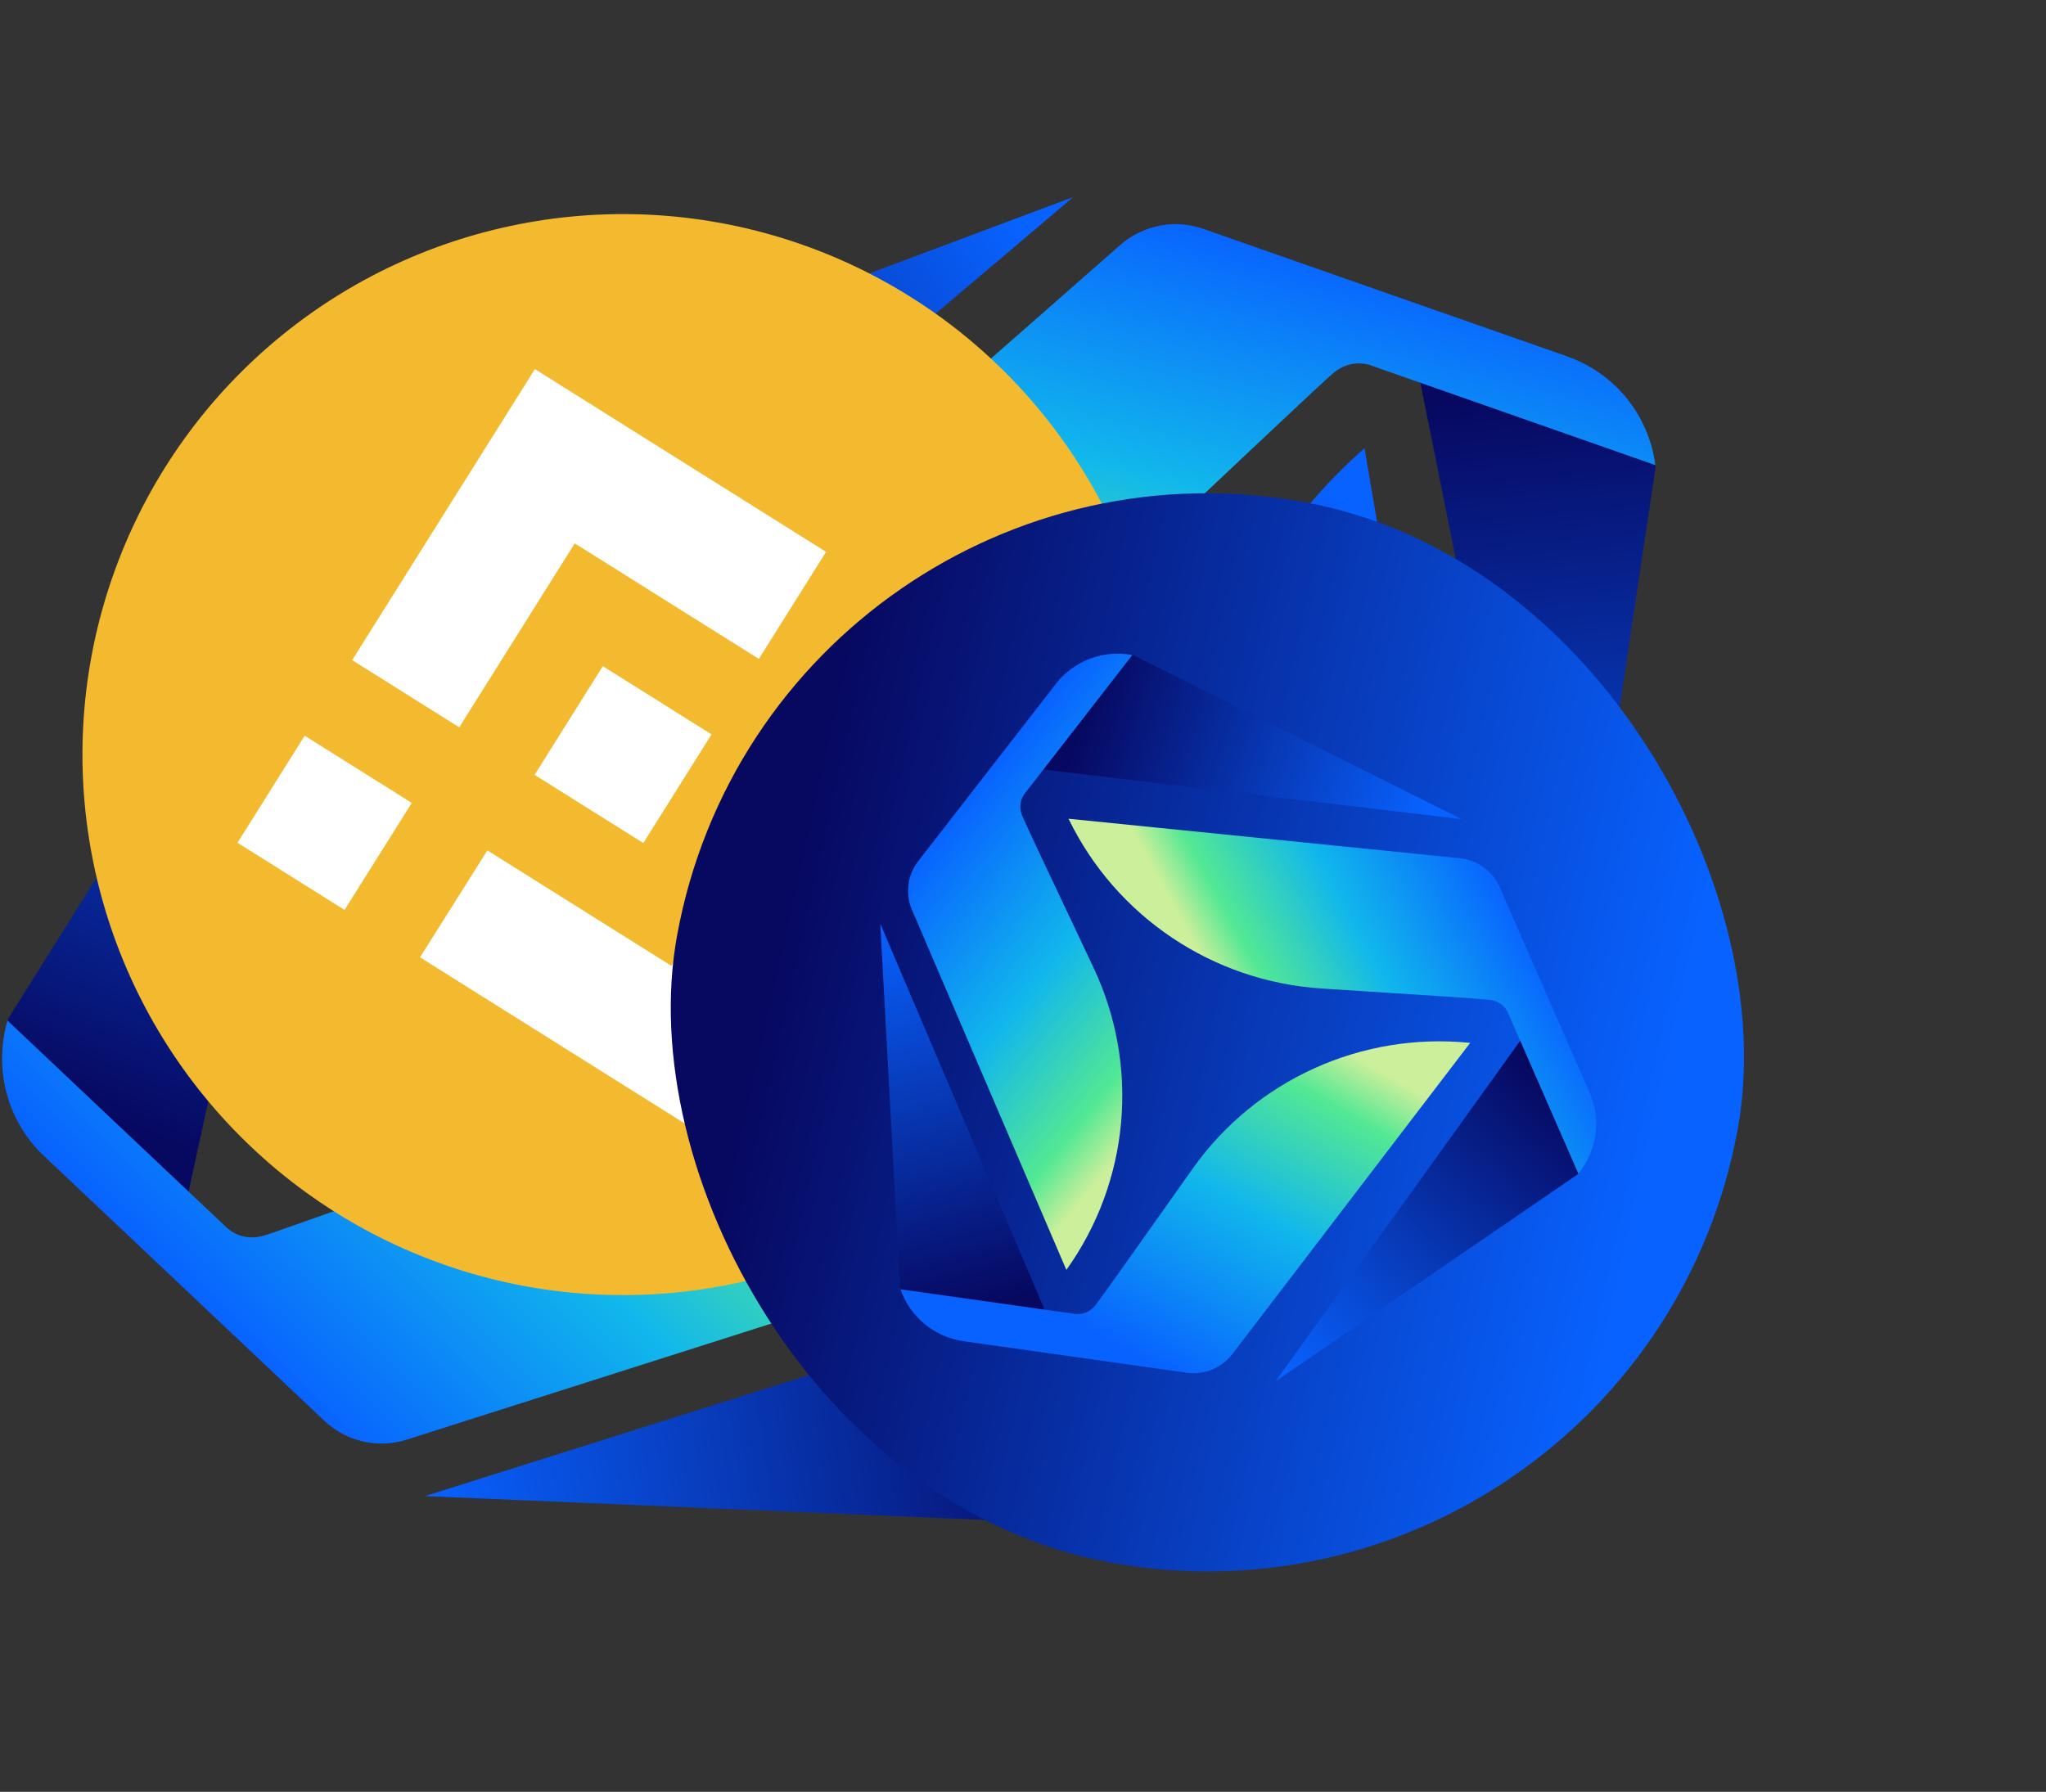 <svg width="685" height="600" viewBox="0 0 685 600" fill="none" xmlns="http://www.w3.org/2000/svg">
<rect x="0" y="0" width="685" height="600" fill="#333333" stroke="none"/>
<path d="M2.585 341.334C40.001 281.666 77.401 221.983 114.803 162.331L61.888 404.699C48.059 395.335 36.668 376.227 22.839 366.862C20.013 365.228 16.569 362.817 13.189 359.331C6.789 352.722 3.906 345.599 2.57 341.321L2.585 341.334Z" fill="url(#paint0_linear_1_369)"/>
<path d="M14.78 387.119L108.628 475.786C116.036 482.78 126.647 485.162 136.321 482.022L350.923 413.685C303.801 372.533 238.146 360.183 179.227 381.394C126.788 400.286 92.629 412.458 88.769 413.621C87.685 413.95 84.628 414.864 81.12 413.932C77.948 413.077 75.984 411.218 75.158 410.37C50.939 387.502 26.734 364.62 2.515 341.752C-2.239 358.004 2.488 375.556 14.766 387.135L14.78 387.119Z" fill="url(#paint1_linear_1_369)"/>
<path d="M324.504 115.475C358.437 177.01 392.373 238.573 426.307 300.108C364.374 245.835 302.455 191.547 240.522 137.275C255.392 129.601 277.555 128.743 292.424 121.069C295.208 119.381 298.986 117.502 303.669 116.189C312.515 113.734 320.165 114.608 324.504 115.475Z" fill="url(#paint2_linear_1_369)"/>
<path d="M278.652 104.239L155.863 144.321C146.176 147.477 138.961 155.678 137.019 165.715L92.705 387.373C151.427 365.642 193.991 313.763 203.999 251.74C212.907 196.525 218.842 160.635 219.703 156.665C219.938 155.548 220.615 152.417 223.129 149.796C225.403 147.424 227.975 146.577 229.118 146.272C260.793 135.938 292.481 125.589 324.156 115.255C312.279 103.268 294.68 99.022 278.638 104.255L278.652 104.239Z" fill="url(#paint3_linear_1_369)"/>
<path d="M352.436 509.925C282.387 506.947 212.352 503.954 142.303 500.976L378.029 426.627C376.75 443.351 365.823 462.78 364.531 479.52C364.511 482.789 364.114 486.997 362.774 491.683C360.212 500.539 355.461 506.614 352.434 509.896L352.436 509.925Z" fill="url(#paint4_linear_1_369)"/>
<path d="M386.029 476.505L416.466 350.505C418.862 340.563 415.708 330.135 408.22 323.234L243.372 169.901C230.988 231.513 252.667 294.955 300.042 335.812C342.209 372.197 369.573 395.951 372.483 398.735C373.289 399.512 375.611 401.734 376.503 405.251C377.326 408.441 376.686 411.092 376.349 412.202C368.497 444.711 360.645 477.22 352.793 509.729C369.202 505.783 382.036 492.931 386.027 476.476L386.029 476.505Z" fill="url(#paint5_linear_1_369)"/>
<path d="M161.423 140.076C227.384 115.391 293.342 90.686 359.283 66.006L170.058 226.432C164.758 210.593 167.312 188.495 162.012 172.657C160.759 169.642 159.487 165.635 158.919 160.814C157.847 151.676 159.882 144.266 161.419 140.056L161.423 140.076Z" fill="url(#paint6_linear_1_369)"/>
<path d="M143.307 183.857L164.024 311.293C165.662 321.349 172.645 329.685 182.238 333.065L394.237 409.095C381.789 347.784 337.127 298.101 277.436 279.173C224.301 262.338 189.769 251.264 185.997 249.845C184.936 249.448 181.953 248.317 179.731 245.446C177.73 242.84 177.299 240.17 177.158 238.996C171.803 206.12 166.468 173.241 161.114 140.365C147.467 150.391 140.564 167.205 143.287 183.862L143.307 183.857Z" fill="url(#paint7_linear_1_369)"/>
<path d="M554.343 156.126C543.934 225.622 533.51 295.142 523.102 364.638C506.855 283.909 490.629 203.175 474.382 122.446C490.856 125.379 508.985 138.156 525.459 141.089C528.696 141.439 532.838 142.24 537.356 144.041C545.875 147.462 551.422 152.802 554.343 156.126Z" fill="url(#paint8_linear_1_369)"/>
<path d="M524.737 119.354L402.842 76.632C393.229 73.257 382.517 75.391 374.878 82.186L205.064 231.38C264.915 249.777 330.237 234.407 375.853 191.208C416.461 152.749 442.971 127.839 446.066 125.208C446.931 124.464 449.37 122.387 452.959 121.832C456.206 121.328 458.764 122.217 459.858 122.669C491.299 133.694 522.759 144.715 554.2 155.74C552.044 139.005 540.64 124.942 524.717 119.359L524.737 119.354Z" fill="url(#paint9_linear_1_369)"/>
<path d="M336.995 486.475C283.15 441.571 229.325 396.662 175.481 351.757L407.913 435.838C396.74 448.349 376.26 457.149 365.068 469.664C363.068 472.249 360.196 475.352 356.286 478.26C348.873 483.741 341.409 485.682 337.011 486.451L336.995 486.475Z" fill="url(#paint10_linear_1_369)"/>
<path d="M383.979 480.324L484.678 398.702C492.619 392.258 496.446 382.058 494.688 372.028L456.833 150.098C409.579 191.527 388.276 255.096 401.103 316.327C412.509 370.841 419.824 406.331 420.445 410.31C420.614 411.417 421.109 414.593 419.681 417.928C418.399 420.963 416.28 422.68 415.339 423.358C389.358 444.417 363.378 465.477 337.398 486.537C352.83 493.367 370.832 490.949 383.995 480.3L383.979 480.324Z" fill="url(#paint11_linear_1_369)"/>
<circle cx="208.599" cy="252.685" r="180.99" transform="rotate(-12.88 208.599 252.685)" fill="#F3BA2F"/>
<path fill-rule="evenodd" clip-rule="evenodd" d="M153.751 243.549L192.426 181.948L254.061 220.641L276.564 184.796L179.083 123.596L117.907 221.046L153.751 243.549ZM102.014 246.354L137.858 268.857L115.355 304.703L79.51 282.2L102.014 246.354ZM224.775 323.422L163.172 284.75L140.617 320.566L140.668 320.597L238.117 381.774L299.315 284.294L299.325 284.274L263.468 261.791L224.775 323.422ZM337.695 223.177L315.191 259.023L279.347 236.521L301.851 200.675L337.695 223.177ZM238.201 245.901L238.189 245.904L238.219 245.912L238.208 245.931L215.373 282.305L179.032 259.49L178.982 259.457L179.013 259.407L183.013 253.036L184.95 249.947L184.952 249.946L201.828 223.066L238.201 245.901Z" fill="white"/>
<rect x="259.108" y="135.709" width="360.971" height="360.971" rx="180.486" transform="rotate(10.349 259.108 135.709)" fill="url(#paint12_linear_1_369)"/>
<path d="M379.349 219.354C416.023 237.676 452.704 255.989 489.369 274.305L345.971 257.275C350.619 248.736 361.049 241.062 365.697 232.523C366.485 230.794 367.689 228.663 369.518 226.509C372.987 222.429 376.952 220.358 379.356 219.344L379.349 219.354Z" fill="url(#paint13_linear_1_369)"/>
<path d="M353.507 228.993L307.413 288.352C303.778 293.037 302.994 299.319 305.358 304.747L357.017 425.24C378.21 395.625 381.673 356.892 366.071 323.948C352.177 294.629 343.204 275.522 342.313 273.351C342.062 272.741 341.361 271.022 341.703 268.937C342.02 267.051 342.987 265.808 343.432 265.282C355.319 249.965 367.215 234.654 379.103 219.337C369.419 217.496 359.516 221.222 353.497 228.986L353.507 228.993Z" fill="url(#paint14_linear_1_369)"/>
<path d="M528.307 393.166C494.563 416.286 460.803 439.409 427.06 462.53C455.021 423.596 482.993 384.669 510.955 345.735C516.237 353.918 517.98 366.711 523.262 374.894C524.397 376.412 525.698 378.495 526.722 381.134C528.642 386.121 528.566 390.603 528.307 393.166Z" fill="url(#paint15_linear_1_369)"/>
<path d="M532.239 365.969L502.112 297.081C499.739 291.646 494.582 287.927 488.657 287.367L357.742 274.156C373.634 306.956 406.085 328.7 442.583 331.01C475.074 333.067 496.201 334.487 498.549 334.763C499.21 334.836 501.062 335.053 502.722 336.362C504.224 337.546 504.86 338.988 505.1 339.634C512.869 357.404 520.646 375.181 528.415 392.952C534.692 385.397 536.163 374.961 532.229 365.962L532.239 365.969Z" fill="url(#paint16_linear_1_369)"/>
<path d="M301.343 431.529C299.129 390.777 296.925 350.032 294.712 309.28L351.043 441.673C341.281 441.872 329.41 436.634 319.639 436.826C317.744 436.999 315.283 437.006 312.493 436.492C307.218 435.506 303.431 433.095 301.36 431.526L301.343 431.529Z" fill="url(#paint17_linear_1_369)"/>
<path d="M322.594 449.112L397.307 459.662C403.202 460.491 409.066 458.077 412.644 453.351L492.212 349.22C455.819 345.51 420.282 361.637 399.274 391.382C380.564 417.859 368.34 435.048 366.891 436.891C366.486 437.402 365.329 438.872 363.342 439.586C361.54 440.243 359.968 440.021 359.306 439.888C340.029 437.167 320.753 434.446 301.477 431.724C304.685 441.009 312.853 447.723 322.611 449.109L322.594 449.112Z" fill="url(#paint18_linear_1_369)"/>
<defs>
<linearGradient id="paint0_linear_1_369" x1="107.618" y1="182.196" x2="26.466" y2="370.346" gradientUnits="userSpaceOnUse">
<stop stop-color="#0862FF"/>
<stop offset="1" stop-color="#070860"/>
</linearGradient>
<linearGradient id="paint1_linear_1_369" x1="259.405" y1="348.889" x2="120.182" y2="489.913" gradientUnits="userSpaceOnUse">
<stop stop-color="#CBEF9B"/>
<stop offset="0.146" stop-color="#53E894"/>
<stop offset="0.5" stop-color="#11B7EC"/>
<stop offset="1" stop-color="#0862FF"/>
</linearGradient>
<linearGradient id="paint2_linear_1_369" x1="421.76" y1="296.331" x2="266.657" y2="129.65" gradientUnits="userSpaceOnUse">
<stop stop-color="#0862FF"/>
<stop offset="1" stop-color="#070860"/>
</linearGradient>
<linearGradient id="paint3_linear_1_369" x1="211.809" y1="305.158" x2="144.322" y2="146.584" gradientUnits="userSpaceOnUse">
<stop stop-color="#CBEF9B"/>
<stop offset="0.146" stop-color="#53E894"/>
<stop offset="0.5" stop-color="#11B7EC"/>
<stop offset="1" stop-color="#0862FF"/>
</linearGradient>
<linearGradient id="paint4_linear_1_369" x1="142.096" y1="502.08" x2="367.706" y2="468.4" gradientUnits="userSpaceOnUse">
<stop stop-color="#0862FF"/>
<stop offset="1" stop-color="#070860"/>
</linearGradient>
<linearGradient id="paint5_linear_1_369" x1="240.699" y1="242.033" x2="413.483" y2="364.615" gradientUnits="userSpaceOnUse">
<stop stop-color="#CBEF9B"/>
<stop offset="0.146" stop-color="#53E894"/>
<stop offset="0.5" stop-color="#11B7EC"/>
<stop offset="1" stop-color="#0862FF"/>
</linearGradient>
<linearGradient id="paint6_linear_1_369" x1="341.512" y1="77.426" x2="162.778" y2="177.628" gradientUnits="userSpaceOnUse">
<stop stop-color="#0862FF"/>
<stop offset="1" stop-color="#070860"/>
</linearGradient>
<linearGradient id="paint7_linear_1_369" x1="360.876" y1="302.039" x2="164.624" y2="329.534" gradientUnits="userSpaceOnUse">
<stop stop-color="#CBEF9B"/>
<stop offset="0.146" stop-color="#53E894"/>
<stop offset="0.5" stop-color="#11B7EC"/>
<stop offset="1" stop-color="#0862FF"/>
</linearGradient>
<linearGradient id="paint8_linear_1_369" x1="521.783" y1="358.876" x2="499.776" y2="132.259" gradientUnits="userSpaceOnUse">
<stop stop-color="#0862FF"/>
<stop offset="1" stop-color="#070860"/>
</linearGradient>
<linearGradient id="paint9_linear_1_369" x1="349.618" y1="238.391" x2="392.299" y2="71.422" gradientUnits="userSpaceOnUse">
<stop stop-color="#CBEF9B"/>
<stop offset="0.146" stop-color="#53E894"/>
<stop offset="0.5" stop-color="#11B7EC"/>
<stop offset="1" stop-color="#0862FF"/>
</linearGradient>
<linearGradient id="paint10_linear_1_369" x1="174.646" y1="352.509" x2="374.344" y2="462.757" gradientUnits="userSpaceOnUse">
<stop stop-color="#0862FF"/>
<stop offset="1" stop-color="#070860"/>
</linearGradient>
<linearGradient id="paint11_linear_1_369" x1="538.695" y1="302.13" x2="332.842" y2="439.417" gradientUnits="userSpaceOnUse">
<stop stop-color="#0862FF"/>
<stop offset="1" stop-color="#070860"/>
</linearGradient>
<linearGradient id="paint12_linear_1_369" x1="589.357" y1="414.468" x2="288.549" y2="402.665" gradientUnits="userSpaceOnUse">
<stop stop-color="#0862FF"/>
<stop offset="1" stop-color="#070860"/>
</linearGradient>
<linearGradient id="paint13_linear_1_369" x1="477.456" y1="271.259" x2="363.883" y2="234.821" gradientUnits="userSpaceOnUse">
<stop stop-color="#0862FF"/>
<stop offset="1" stop-color="#070860"/>
</linearGradient>
<linearGradient id="paint14_linear_1_369" x1="389.412" y1="368.574" x2="299.878" y2="295.841" gradientUnits="userSpaceOnUse">
<stop stop-color="#CBEF9B"/>
<stop offset="0.146" stop-color="#53E894"/>
<stop offset="0.5" stop-color="#11B7EC"/>
<stop offset="1" stop-color="#0862FF"/>
</linearGradient>
<linearGradient id="paint15_linear_1_369" x1="428.992" y1="459.683" x2="516.842" y2="360.447" gradientUnits="userSpaceOnUse">
<stop stop-color="#0862FF"/>
<stop offset="1" stop-color="#070860"/>
</linearGradient>
<linearGradient id="paint16_linear_1_369" x1="412.073" y1="338.539" x2="500.152" y2="290.522" gradientUnits="userSpaceOnUse">
<stop stop-color="#CBEF9B"/>
<stop offset="0.146" stop-color="#53E894"/>
<stop offset="0.5" stop-color="#11B7EC"/>
<stop offset="1" stop-color="#0862FF"/>
</linearGradient>
<linearGradient id="paint17_linear_1_369" x1="294.061" y1="309.222" x2="326.26" y2="438.041" gradientUnits="userSpaceOnUse">
<stop stop-color="#0862FF"/>
<stop offset="1" stop-color="#070860"/>
</linearGradient>
<linearGradient id="paint18_linear_1_369" x1="450.27" y1="351.728" x2="388.964" y2="458.727" gradientUnits="userSpaceOnUse">
<stop stop-color="#CBEF9B"/>
<stop offset="0.146" stop-color="#53E894"/>
<stop offset="0.5" stop-color="#11B7EC"/>
<stop offset="1" stop-color="#0862FF"/>
</linearGradient>
</defs>
</svg>
